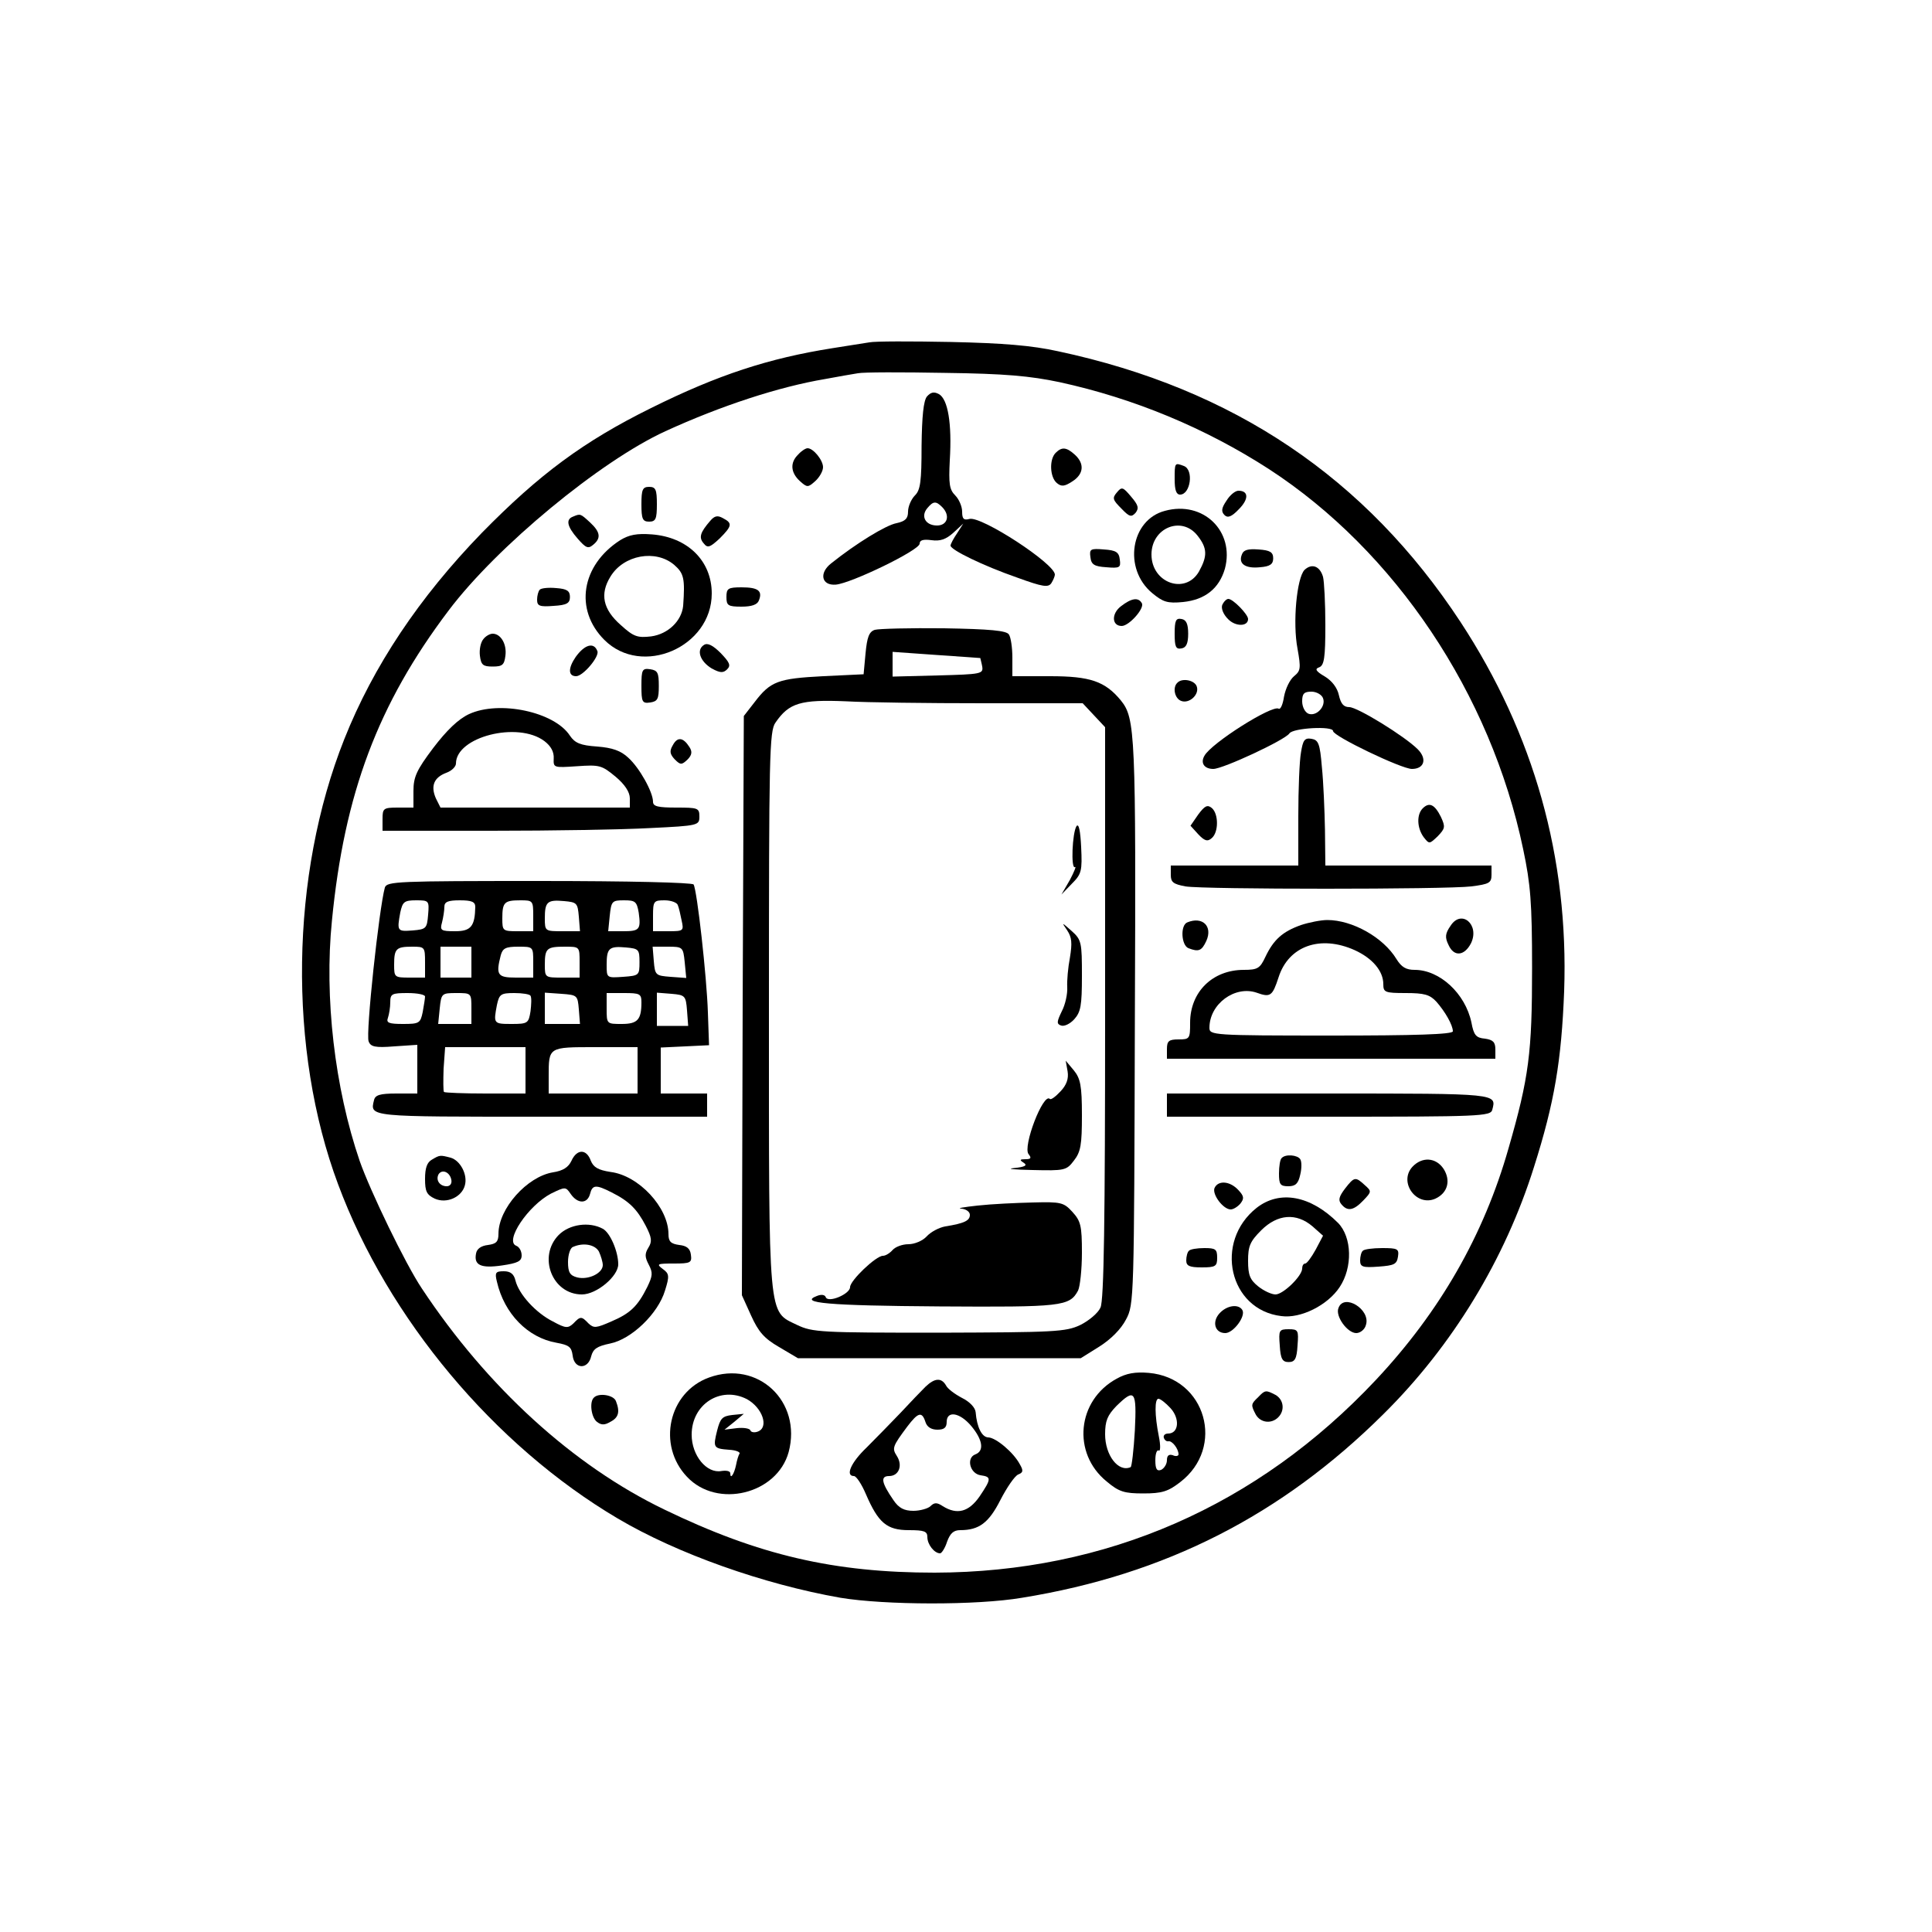 <?xml version="1.0" standalone="no"?>
<!DOCTYPE svg PUBLIC "-//W3C//DTD SVG 20010904//EN"
 "http://www.w3.org/TR/2001/REC-SVG-20010904/DTD/svg10.dtd">
<svg version="1.0" xmlns="http://www.w3.org/2000/svg"
 width="500pt" height="500pt" viewBox="0 0 500 500"
 preserveAspectRatio="xMidYMid meet">

<g transform="translate(0,500) scale(0.1,-0.1)"
fill="#000000" stroke="none">
<path d="M2250 4114 c-14 -2 -56 -9 -95 -15 -165 -26 -297 -69 -470 -155 -174
-86 -289 -171 -438 -323 -162 -167 -281 -345 -356 -534 -140 -352 -146 -804
-16 -1152 129 -347 404 -676 724 -865 154 -91 377 -170 576 -205 115 -19 352
-20 470 0 371 60 672 214 935 475 179 177 315 401 390 640 53 167 71 275 78
455 12 345 -78 665 -268 955 -245 373 -587 604 -1042 701 -68 15 -142 21 -278
24 -102 2 -196 2 -210 -1z m492 -103 c193 -42 378 -119 542 -225 326 -212 574
-581 658 -984 19 -90 23 -138 23 -307 0 -220 -8 -283 -61 -467 -64 -225 -178
-423 -343 -599 -307 -327 -699 -498 -1142 -499 -260 0 -455 45 -699 163 -237
114 -459 317 -628 572 -43 64 -134 253 -161 330 -65 190 -92 424 -72 622 32
329 119 561 302 803 125 166 393 387 561 464 144 66 294 115 413 135 33 6 71
13 85 15 14 3 115 3 225 1 156 -2 221 -8 297 -24z"/>
<path d="M2399 3974 c-9 -11 -13 -51 -14 -128 0 -92 -3 -114 -17 -128 -10 -10
-18 -29 -18 -42 0 -18 -7 -25 -30 -30 -27 -5 -104 -52 -169 -104 -32 -25 -25
-58 12 -55 39 3 217 89 217 106 0 9 9 12 31 9 22 -3 37 2 56 19 l26 24 -16
-25 c-9 -13 -17 -28 -17 -32 0 -11 84 -52 173 -83 66 -24 80 -26 88 -14 5 8 9
18 9 22 0 28 -190 152 -221 144 -15 -4 -19 0 -19 19 0 13 -8 32 -18 42 -15 15
-17 30 -14 90 6 97 -5 159 -28 172 -13 7 -21 5 -31 -6z m39 -286 c22 -22 14
-48 -13 -48 -30 0 -43 24 -25 45 15 18 22 19 38 3z"/>
<path d="M2066 3824 c-22 -21 -20 -47 4 -69 19 -17 21 -17 40 0 11 10 20 26
20 36 0 18 -25 49 -40 49 -5 0 -16 -7 -24 -16z"/>
<path d="M2732 3828 c-17 -17 -15 -63 3 -78 12 -10 20 -9 40 4 30 19 32 46 7
69 -22 20 -34 21 -50 5z"/>
<path d="M3040 3760 c0 -28 4 -40 14 -40 27 0 36 64 10 74 -24 9 -24 9 -24
-34z"/>
<path d="M1660 3695 c0 -38 3 -45 20 -45 17 0 20 7 20 45 0 38 -3 45 -20 45
-17 0 -20 -7 -20 -45z"/>
<path d="M2890 3725 c-12 -14 -10 -19 12 -41 21 -22 26 -23 37 -11 9 12 7 20
-12 42 -21 25 -24 26 -37 10z"/>
<path d="M3174 3704 c-13 -19 -14 -28 -5 -37 8 -8 18 -5 37 15 26 26 26 48 -1
48 -8 0 -22 -11 -31 -26z"/>
<path d="M3015 3678 c-89 -23 -109 -150 -33 -213 28 -23 39 -27 80 -23 57 6
93 35 108 86 26 97 -56 177 -155 150z m84 -64 c26 -33 26 -53 4 -93 -35 -61
-123 -30 -123 44 0 69 78 101 119 49z"/>
<path d="M1483 3663 c-19 -7 -16 -25 12 -57 21 -24 27 -27 40 -16 21 17 19 33
-8 58 -25 23 -25 23 -44 15z"/>
<path d="M1838 3652 c-26 -30 -30 -43 -17 -58 10 -13 16 -11 41 12 33 33 34
40 9 53 -14 8 -22 6 -33 -7z"/>
<path d="M1605 3602 c-101 -65 -119 -180 -41 -258 97 -97 278 -19 278 120 0
85 -63 146 -155 153 -39 3 -59 -1 -82 -15z m140 -64 c25 -22 28 -35 23 -106
-4 -39 -39 -73 -83 -79 -35 -4 -45 -1 -78 29 -47 41 -55 81 -27 126 34 56 117
71 165 30z"/>
<path d="M2822 3558 c2 -19 10 -24 41 -26 35 -3 38 -1 35 20 -2 19 -10 24 -41
26 -35 3 -38 1 -35 -20z"/>
<path d="M3214 3565 c-10 -24 9 -37 47 -33 26 2 34 8 34 23 0 16 -8 21 -38 23
-27 2 -39 -1 -43 -13z"/>
<path d="M3376 3525 c-20 -21 -31 -137 -18 -204 9 -51 8 -57 -9 -71 -11 -9
-22 -32 -26 -53 -3 -20 -9 -34 -14 -31 -17 10 -174 -89 -192 -122 -11 -19 0
-34 23 -34 25 0 186 75 197 92 9 14 113 20 113 6 0 -13 177 -98 204 -98 32 0
40 26 15 51 -34 34 -156 109 -177 109 -15 0 -22 9 -27 31 -4 19 -18 37 -36 48
-24 14 -27 20 -15 24 13 5 16 25 16 109 0 57 -3 113 -6 125 -8 28 -29 36 -48
18z m48 -332 c8 -21 -17 -48 -38 -40 -9 4 -16 18 -16 32 0 20 5 25 24 25 13 0
27 -8 30 -17z"/>
<path d="M1397 3474 c-4 -4 -7 -16 -7 -26 0 -16 6 -19 43 -16 34 2 42 7 42 23
0 16 -8 21 -35 23 -20 2 -39 0 -43 -4z"/>
<path d="M1880 3455 c0 -22 4 -25 39 -25 26 0 41 5 45 16 10 25 -2 34 -45 34
-35 0 -39 -3 -39 -25z"/>
<path d="M2901 3431 c-25 -19 -24 -51 2 -51 19 0 60 46 52 59 -9 16 -27 13
-54 -8z"/>
<path d="M3163 3434 c-3 -9 3 -24 15 -36 19 -20 52 -20 52 0 0 12 -39 52 -51
52 -5 0 -12 -7 -16 -16z"/>
<path d="M3040 3360 c0 -34 3 -41 18 -38 12 2 17 13 17 38 0 25 -5 36 -17 38
-15 3 -18 -4 -18 -38z"/>
<path d="M2264 3370 c-15 -5 -20 -19 -24 -61 l-5 -54 -105 -5 c-116 -6 -136
-13 -177 -67 l-28 -36 -3 -750 -2 -749 24 -53 c19 -42 34 -59 72 -81 l49 -29
366 0 366 0 48 30 c30 19 56 45 69 70 21 39 21 51 23 770 3 747 1 786 -36 832
-41 50 -80 63 -183 63 l-98 0 0 48 c0 26 -4 53 -9 60 -6 10 -49 14 -168 16
-88 1 -168 -1 -179 -4z m273 -73 c0 -1 3 -11 5 -22 3 -19 -3 -20 -114 -23
l-118 -3 0 32 0 32 113 -8 c61 -4 113 -8 114 -8z m6 -117 l259 0 29 -31 29
-31 0 -739 c0 -536 -3 -745 -12 -763 -6 -14 -30 -34 -52 -45 -38 -18 -67 -19
-366 -20 -306 0 -327 1 -367 20 -76 37 -73 4 -73 817 0 657 1 720 17 742 35
51 65 60 183 55 52 -3 211 -5 353 -5z"/>
<path d="M2786 2862 c-11 -17 -15 -112 -4 -106 4 3 -2 -12 -13 -33 l-22 -38
27 28 c25 25 27 33 24 95 -2 41 -6 62 -12 54z"/>
<path d="M2762 2592 c12 -18 13 -33 7 -70 -5 -26 -8 -60 -7 -77 1 -17 -5 -45
-14 -62 -13 -27 -14 -33 -2 -37 8 -3 23 4 34 16 17 19 20 35 20 113 0 86 -1
93 -27 116 -26 23 -26 23 -11 1z"/>
<path d="M2763 2227 c3 -19 -3 -35 -18 -51 -13 -14 -25 -23 -28 -20 -17 17
-71 -124 -55 -143 8 -10 6 -13 -8 -13 -15 0 -16 -2 -5 -9 11 -7 4 -11 -25 -14
-21 -2 0 -4 48 -5 83 -2 88 -1 107 24 18 23 21 41 21 118 0 77 -4 95 -21 116
l-21 25 5 -28z"/>
<path d="M2530 1880 c-36 -4 -55 -7 -42 -8 12 -1 22 -8 22 -16 0 -15 -14 -22
-64 -30 -16 -3 -37 -14 -48 -26 -10 -11 -31 -20 -47 -20 -16 0 -34 -7 -41 -15
-7 -8 -18 -15 -25 -15 -18 0 -85 -64 -85 -81 0 -18 -57 -42 -63 -26 -2 6 -11
8 -23 3 -47 -18 28 -25 317 -27 317 -2 337 0 359 41 5 10 10 54 10 98 0 70 -3
82 -25 106 -22 24 -29 26 -102 24 -43 -1 -107 -4 -143 -8z"/>
<path d="M1251 3346 c-7 -8 -11 -27 -9 -43 3 -24 8 -28 33 -28 25 0 30 4 33
28 4 30 -12 57 -33 57 -7 0 -18 -6 -24 -14z"/>
<path d="M1822 3331 c-21 -13 -10 -43 20 -61 22 -12 30 -12 40 -2 10 10 6 18
-17 42 -20 20 -34 27 -43 21z"/>
<path d="M1490 3300 c-20 -29 -20 -50 1 -50 18 0 61 51 55 65 -9 24 -33 17
-56 -15z"/>
<path d="M1660 3225 c0 -42 2 -46 23 -43 19 3 22 9 22 43 0 34 -3 40 -22 43
-21 3 -23 -1 -23 -43z"/>
<path d="M3047 3233 c-13 -12 -7 -41 10 -47 21 -8 48 17 40 38 -6 16 -38 22
-50 9z"/>
<path d="M1214 3152 c-28 -13 -58 -42 -93 -88 -43 -57 -51 -75 -51 -111 l0
-43 -40 0 c-38 0 -40 -2 -40 -30 l0 -30 283 0 c155 0 339 3 410 7 125 6 127 7
127 30 0 22 -4 23 -60 23 -47 0 -60 3 -60 15 0 25 -35 88 -64 114 -19 18 -41
26 -81 29 -43 3 -57 9 -70 28 -40 62 -183 92 -261 56z m195 -70 c17 -13 25
-28 24 -45 -1 -24 0 -24 60 -20 58 4 64 3 100 -27 24 -20 37 -40 37 -56 l0
-24 -245 0 -245 0 -12 24 c-14 32 -5 54 27 66 14 5 25 16 25 24 0 69 160 110
229 58z"/>
<path d="M1741 3071 c-9 -15 -7 -23 5 -36 15 -15 18 -15 33 -1 12 12 13 21 5
33 -16 25 -31 27 -43 4z"/>
<path d="M3367 3053 c-4 -21 -7 -95 -7 -165 l0 -128 -165 0 -165 0 0 -24 c0
-19 6 -24 38 -30 49 -8 672 -8 740 0 46 6 52 9 52 30 l0 24 -215 0 -215 0 -1
93 c-1 50 -4 124 -8 162 -5 61 -9 70 -27 73 -18 3 -22 -4 -27 -35z"/>
<path d="M3101 2892 l-20 -29 20 -22 c16 -17 24 -20 35 -10 18 15 18 63 0 78
-11 9 -18 6 -35 -17z"/>
<path d="M3682 2908 c-16 -16 -15 -50 2 -74 15 -19 15 -19 37 2 19 20 20 24 8
50 -16 32 -30 39 -47 22z"/>
<path d="M996 2703 c-15 -54 -50 -379 -42 -398 5 -14 17 -17 66 -13 l60 4 0
-63 0 -63 -54 0 c-43 0 -55 -4 -58 -17 -11 -44 -16 -43 433 -43 l429 0 0 30 0
30 -60 0 -60 0 0 60 0 59 63 3 62 3 -3 85 c-3 93 -28 316 -37 331 -4 5 -166 9
-400 9 -366 0 -394 -1 -399 -17z m112 -70 c-3 -36 -5 -38 -40 -41 -40 -3 -41
-2 -32 47 6 27 10 31 41 31 33 0 34 -1 31 -37z m122 20 c-1 -50 -11 -63 -52
-63 -37 0 -40 2 -34 23 3 12 6 30 6 40 0 13 9 17 40 17 31 0 40 -4 40 -17z
m150 -23 l0 -40 -40 0 c-39 0 -40 1 -40 33 0 42 5 47 47 47 32 0 33 -1 33 -40z
m118 -2 l3 -38 -45 0 c-45 0 -46 0 -46 33 0 43 6 49 50 45 33 -3 35 -5 38 -40z
m155 10 c6 -44 2 -48 -41 -48 l-38 0 4 40 c4 38 6 40 37 40 29 0 33 -3 38 -32z
m101 20 c3 -7 7 -25 10 -40 6 -27 5 -28 -34 -28 l-40 0 0 40 c0 38 2 40 30 40
17 0 32 -6 34 -12z m-654 -148 l0 -40 -40 0 c-39 0 -40 1 -40 33 0 42 5 47 47
47 32 0 33 -1 33 -40z m120 0 l0 -40 -40 0 -40 0 0 40 0 40 40 0 40 0 0 -40z
m160 0 l0 -40 -45 0 c-48 0 -52 7 -39 58 5 18 13 22 45 22 39 0 39 0 39 -40z
m120 0 l0 -40 -45 0 c-44 0 -45 0 -45 33 0 43 5 47 52 47 38 0 38 0 38 -40z
m155 0 c0 -34 -1 -35 -42 -38 -43 -3 -43 -3 -43 31 0 43 6 49 50 45 33 -3 35
-5 35 -38z m117 0 l4 -41 -41 3 c-38 3 -40 4 -43 41 l-3 37 39 0 c39 0 40 -1
44 -40z m-672 -89 c0 -5 -3 -23 -6 -40 -6 -29 -9 -31 -51 -31 -37 0 -44 3 -39
16 3 9 6 27 6 40 0 22 4 24 45 24 25 0 45 -4 45 -9z m120 -31 l0 -40 -43 0
-43 0 4 40 c4 39 5 40 43 40 39 0 39 0 39 -40z m153 33 c3 -5 2 -23 0 -40 -5
-31 -7 -33 -49 -33 -47 0 -47 1 -38 49 6 28 10 31 45 31 21 0 40 -3 42 -7z
m125 -35 l3 -38 -45 0 -46 0 0 41 0 40 43 -3 c41 -3 42 -4 45 -40z m162 18 c0
-45 -10 -56 -51 -56 -39 0 -39 0 -39 40 l0 40 45 0 c41 0 45 -2 45 -24z m118
-21 l3 -40 -41 0 -40 0 0 43 0 43 38 -3 c35 -3 37 -5 40 -43z m-418 -155 l0
-60 -103 0 c-57 0 -106 2 -108 4 -2 2 -2 29 -1 60 l4 56 104 0 104 0 0 -60z
m290 0 l0 -60 -115 0 -115 0 0 44 c0 77 -1 76 121 76 l109 0 0 -60z"/>
<path d="M3754 2604 c-14 -20 -15 -30 -5 -50 14 -31 41 -28 58 5 23 48 -25 89
-53 45z"/>
<path d="M3073 2613 c-19 -7 -16 -60 3 -67 26 -10 34 -7 46 19 17 38 -10 64
-49 48z"/>
<path d="M3367 2606 c-48 -17 -71 -38 -92 -82 -14 -30 -20 -34 -56 -34 -81 0
-139 -57 -139 -137 0 -41 -1 -43 -30 -43 -25 0 -30 -4 -30 -25 l0 -25 425 0
425 0 0 24 c0 19 -6 25 -27 28 -23 2 -29 9 -35 42 -16 75 -82 136 -147 136
-22 0 -34 7 -47 28 -34 56 -114 101 -179 101 -16 0 -47 -6 -68 -13z m139 -65
c46 -21 74 -54 74 -88 0 -21 4 -23 58 -23 48 0 62 -4 79 -22 23 -26 43 -61 43
-77 0 -8 -99 -11 -315 -11 -306 0 -315 1 -315 20 0 62 66 110 122 91 36 -13
41 -9 57 40 26 81 108 110 197 70z"/>
<path d="M3020 2140 l0 -30 419 0 c390 0 419 1 423 18 11 42 16 42 -423 42
l-419 0 0 -30z"/>
<path d="M1479 1996 c-8 -17 -22 -26 -48 -30 -67 -11 -141 -94 -141 -159 0
-21 -6 -26 -27 -29 -18 -2 -29 -10 -31 -22 -6 -30 12 -39 67 -31 41 6 51 11
51 26 0 11 -6 22 -14 25 -31 12 31 104 90 135 37 18 38 18 51 -1 18 -26 43
-26 50 0 6 24 15 25 56 4 46 -23 66 -44 88 -86 16 -31 17 -41 7 -57 -10 -16
-9 -25 1 -44 11 -21 10 -29 -4 -58 -25 -50 -44 -68 -93 -89 -39 -17 -45 -18
-59 -5 -18 19 -21 19 -39 0 -14 -13 -20 -13 -53 5 -44 22 -88 70 -97 106 -4
17 -13 24 -30 24 -21 0 -24 -3 -18 -27 19 -83 80 -145 154 -158 33 -6 39 -11
42 -33 4 -36 40 -37 48 -2 5 19 15 26 49 33 55 11 124 77 142 137 12 38 11 44
-6 56 -17 13 -14 14 29 14 43 0 47 2 44 23 -2 16 -11 23 -30 25 -22 3 -28 9
-28 28 0 69 -77 152 -150 161 -32 5 -44 12 -51 29 -11 31 -36 31 -50 0z"/>
<path d="M1118 1999 c-13 -7 -18 -22 -18 -50 0 -32 4 -41 25 -51 31 -14 70 4
78 34 8 28 -12 65 -37 72 -27 7 -28 7 -48 -5z m50 -52 c2 -10 -3 -17 -12 -17
-18 0 -29 16 -21 31 9 14 29 6 33 -14z"/>
<path d="M3317 2003 c-4 -3 -7 -21 -7 -40 0 -28 3 -33 24 -33 19 0 26 7 31 30
4 16 4 34 0 40 -7 11 -38 14 -48 3z"/>
<path d="M3655 1980 c-36 -40 11 -104 60 -82 32 15 40 47 21 77 -20 30 -56 32
-81 5z"/>
<path d="M3481 1924 c-16 -21 -18 -30 -10 -40 16 -20 32 -17 57 9 22 23 22 24
4 40 -24 22 -27 22 -51 -9z"/>
<path d="M3143 1925 c-6 -17 23 -55 42 -55 7 0 18 7 25 15 10 13 10 19 -5 35
-22 24 -53 26 -62 5z"/>
<path d="M3252 1874 c-111 -88 -71 -264 64 -280 50 -7 120 28 151 75 34 51 32
129 -4 166 -71 71 -151 86 -211 39z m145 -48 l27 -24 -19 -36 c-11 -20 -23
-36 -27 -36 -5 0 -8 -6 -8 -13 0 -19 -49 -67 -69 -67 -10 0 -30 9 -45 21 -21
17 -26 29 -26 66 0 38 5 50 34 79 42 42 91 46 133 10z"/>
<path d="M1446 1804 c-55 -56 -17 -154 60 -154 38 0 94 47 94 78 0 33 -21 82
-40 92 -35 19 -86 12 -114 -16z m104 -43 c5 -11 10 -27 10 -35 0 -21 -37 -39
-66 -32 -19 5 -24 13 -24 40 0 19 6 37 13 39 27 12 57 6 67 -12z"/>
<path d="M3077 1763 c-4 -3 -7 -15 -7 -25 0 -14 8 -18 40 -18 36 0 40 3 40 25
0 22 -4 25 -33 25 -19 0 -37 -3 -40 -7z"/>
<path d="M3527 1763 c-4 -3 -7 -15 -7 -25 0 -17 7 -19 48 -16 40 3 47 6 50 26
3 20 -1 22 -41 22 -24 0 -47 -3 -50 -7z"/>
<path d="M3464 1615 c-9 -21 23 -65 46 -65 10 0 22 9 25 21 13 40 -57 83 -71
44z"/>
<path d="M3156 1601 c-20 -22 -12 -51 15 -51 21 0 54 44 44 60 -10 16 -40 12
-59 -9z"/>
<path d="M3312 1518 c2 -35 7 -43 23 -43 16 0 21 8 23 43 3 39 2 42 -23 42
-25 0 -26 -3 -23 -42z"/>
<path d="M1835 1435 c-105 -38 -135 -175 -57 -257 78 -83 233 -45 263 64 35
131 -80 239 -206 193z m98 -56 c40 -22 58 -73 28 -84 -8 -3 -17 -2 -19 3 -1 5
-17 8 -35 6 l-32 -4 25 20 25 21 -30 -3 c-26 -3 -31 -9 -39 -40 -11 -44 -10
-47 31 -50 18 -1 29 -6 27 -10 -3 -4 -7 -18 -9 -29 -5 -24 -15 -39 -15 -22 0
6 -10 8 -23 6 -38 -7 -77 40 -77 94 0 79 75 127 143 92z"/>
<path d="M2890 1432 c-103 -56 -116 -193 -26 -266 32 -27 46 -31 95 -31 48 0
64 5 95 29 118 90 67 270 -81 283 -35 3 -58 -1 -83 -15z m47 -134 c-3 -51 -8
-94 -11 -95 -32 -14 -66 31 -66 85 0 35 6 49 29 73 48 47 53 40 48 -63z m92
58 c25 -27 22 -66 -6 -66 -8 0 -13 -5 -11 -11 2 -6 7 -10 12 -9 9 2 26 -19 26
-34 0 -4 -7 -6 -15 -2 -10 3 -15 -1 -15 -13 0 -10 -7 -21 -15 -25 -11 -4 -15
2 -15 25 0 17 4 28 9 25 4 -3 5 13 0 37 -11 55 -11 97 -1 97 5 0 19 -11 31
-24z"/>
<path d="M2395 1411 c-11 -11 -40 -41 -65 -68 -25 -26 -64 -66 -87 -89 -41
-39 -56 -74 -33 -74 6 0 20 -21 31 -47 32 -74 54 -93 111 -93 40 0 48 -3 48
-18 0 -19 18 -42 33 -42 4 0 13 14 18 30 8 22 17 30 34 30 49 0 74 19 104 78
17 33 37 62 46 66 13 5 14 10 4 27 -16 30 -61 68 -81 69 -17 0 -30 27 -33 65
-1 12 -15 27 -35 37 -19 10 -38 24 -42 33 -12 20 -29 19 -53 -4z m0 -91 c4
-13 15 -20 31 -20 17 0 24 5 24 20 0 30 34 25 64 -11 29 -35 34 -64 10 -73
-24 -9 -14 -50 14 -54 28 -4 28 -9 -3 -55 -28 -40 -58 -48 -95 -25 -15 10 -22
10 -32 0 -6 -6 -27 -12 -44 -12 -24 0 -38 7 -52 28 -31 45 -34 62 -11 62 25 0
36 27 20 52 -13 20 -11 25 27 76 28 37 38 40 47 12z"/>
<path d="M3256 1384 c-19 -18 -19 -20 -6 -45 12 -21 40 -25 58 -7 18 18 14 46
-7 58 -25 13 -27 13 -45 -6z"/>
<path d="M1537 1383 c-12 -11 -7 -50 7 -62 11 -9 20 -10 35 -1 22 11 26 26 15
54 -6 16 -45 22 -57 9z"/>
</g>
</svg>
